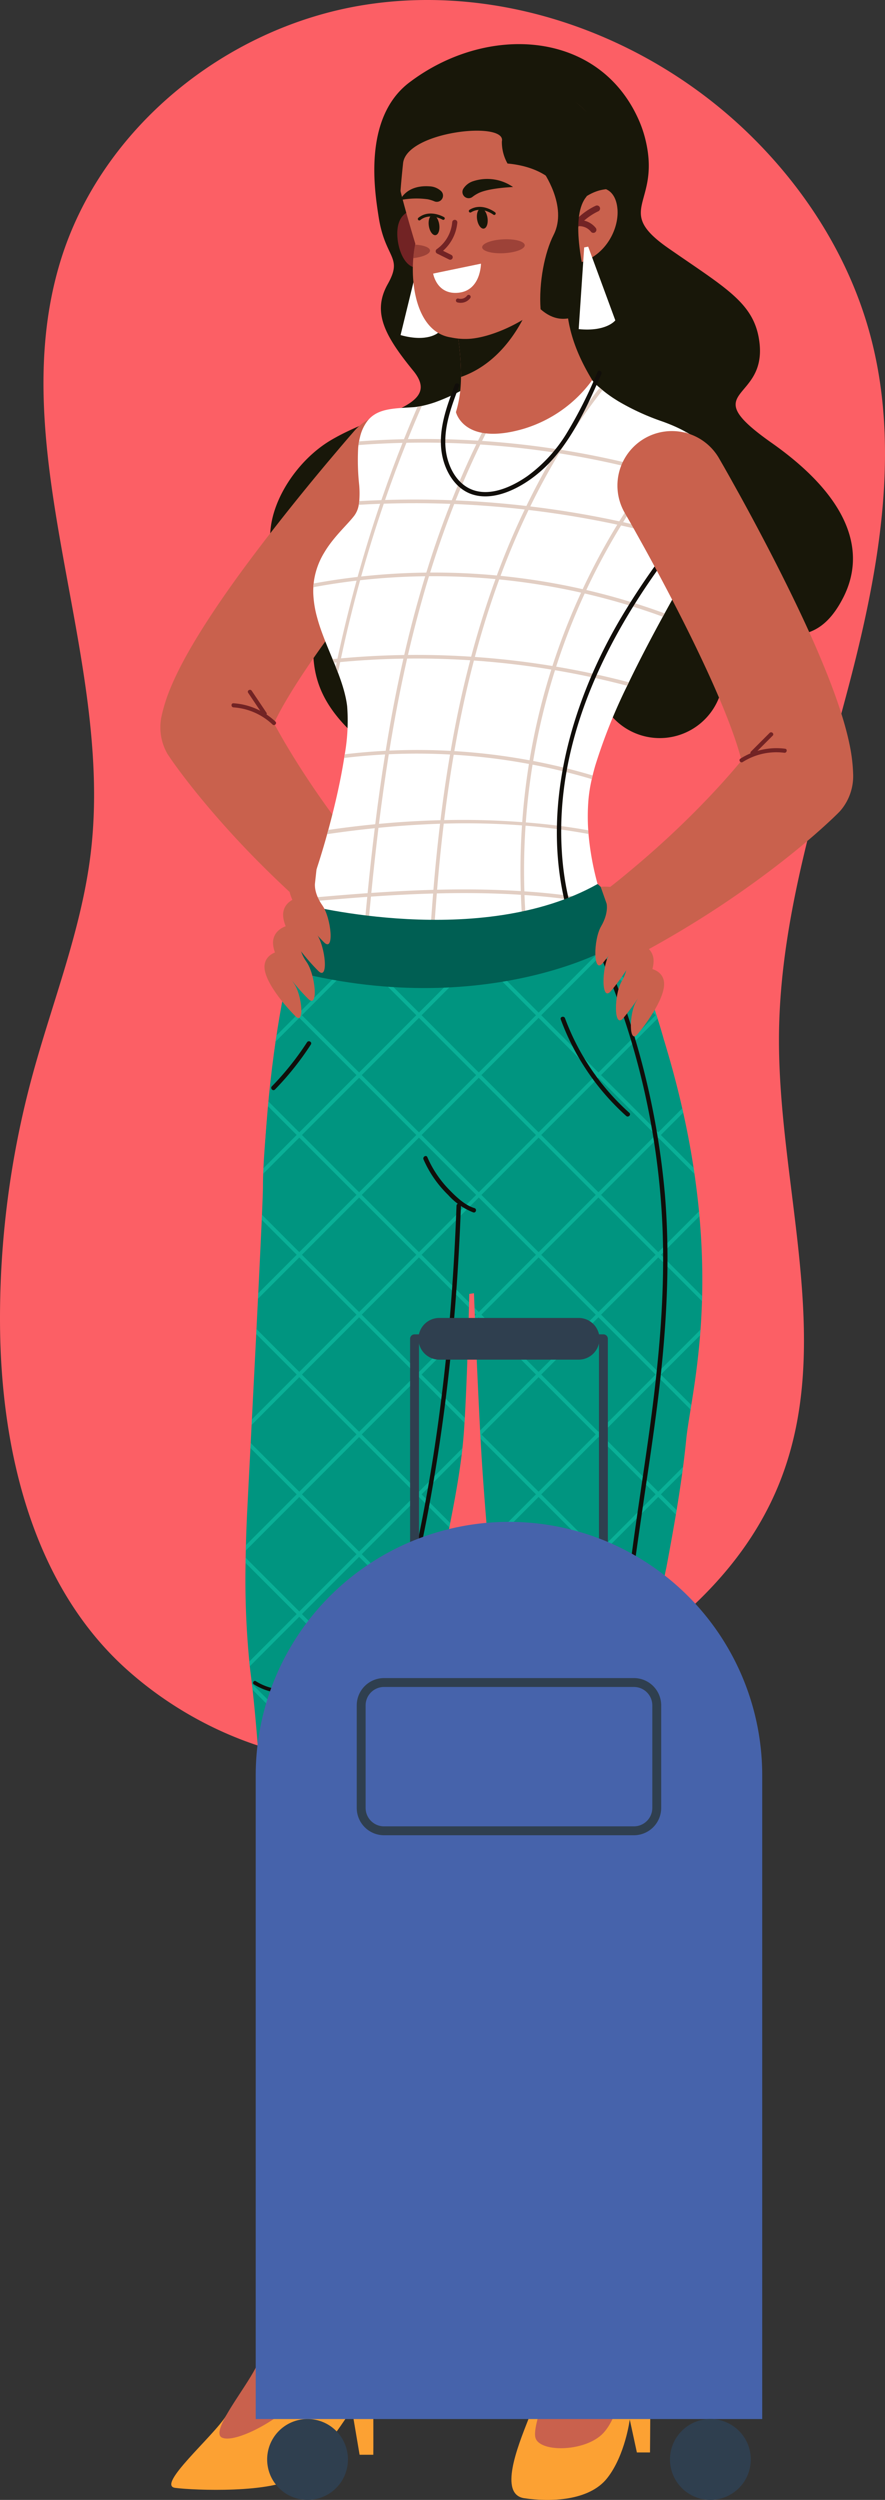 <svg xmlns="http://www.w3.org/2000/svg" xmlns:xlink="http://www.w3.org/1999/xlink" width="193.66" height="546.49" viewBox="0 0 193.66 546.49">
  <rect x="0" y="0" width="193.66" height="546.49" fill="#333333" stroke="none"/>
  <defs>
    <clipPath id="clip-path">
      <rect id="Rectángulo_41885" data-name="Rectángulo 41885" width="151.6" height="536.845" fill="none"/>
    </clipPath>
    <clipPath id="clip-path-3">
      <rect id="Rectángulo_41881" data-name="Rectángulo 41881" width="99.92" height="298.514" fill="none"/>
    </clipPath>
    <clipPath id="clip-path-4">
      <rect id="Rectángulo_41882" data-name="Rectángulo 41882" width="3.659" height="2.953" fill="none"/>
    </clipPath>
    <clipPath id="clip-path-5">
      <rect id="Rectángulo_41883" data-name="Rectángulo 41883" width="9.318" height="3.071" fill="none"/>
    </clipPath>
    <clipPath id="clip-path-6">
      <rect id="Rectángulo_42445" data-name="Rectángulo 42445" width="110.836" height="258.382" fill="none"/>
    </clipPath>
  </defs>
  <g id="Grupo_169246" data-name="Grupo 169246" transform="translate(-1184.96 -3290.51)">
    <g id="Grupo_167595" data-name="Grupo 167595" transform="translate(1184.96 3320.26)">
      <g id="Grupo_157493" data-name="Grupo 157493" transform="translate(0 -66)">
        <path id="Trazado_114544" data-name="Trazado 114544" d="M163.649,424.5c26.877-12.193,54.751-28.645,65.575-56.159,12.013-30.535-.561-64.731-.259-97.554.24-26,8.643-51.113,15.255-76.256s11.468-51.859,4.646-76.946c-4.567-16.794-14.267-31.99-26.79-44.047C200.024,52.3,168.252,40.814,138.064,45.67S80.451,72.652,71.625,102c-12.5,41.583,11.921,85.972,6.73,129.09-2.031,16.872-8.532,32.827-12.94,49.237A202.218,202.218,0,0,0,58.508,333.9c.165,27.678,7.161,57.209,27.755,75.64C107.035,428.131,137.948,436.158,163.649,424.5Z" transform="translate(-58.504 -8.315)" fill="#fc5f65"/>
        <g id="Grupo_167822" data-name="Grupo 167822" transform="translate(35.099 45.896)">
          <g id="Grupo_167833" data-name="Grupo 167833" transform="translate(0)" clip-path="url(#clip-path)">
            <g id="Grupo_167832" data-name="Grupo 167832" transform="translate(0)">
              <g id="Grupo_167831" data-name="Grupo 167831" clip-path="url(#clip-path)">
                <path id="Trazado_156670" data-name="Trazado 156670" d="M30.509,8.372c16.854-12.765,41.04-11.49,49.953,7.682a25.764,25.764,0,0,1,1.613,4.486C85.8,35.1,74.878,36.079,87.25,44.664S105.693,56.474,107,64.45c2.314,14.088-14.468,10.587,2.778,22.719s20.712,23.913,15.672,33.806c-8.869,17.412-20.715-1.708-26.634,20.149-.036.132-.072.262-.108.392a13.931,13.931,0,0,1-25.445,3.29c-5.009-8.574-10.086-16.7-19.976-11.062C35.015,144.166,29.8,163.028,16.521,149.068s-1.736-23.231-11.852-31.452S2.638,92.9,13.324,86.581,37.729,79.2,31.364,71.415,22.357,58.536,25.77,52.456s-.568-5.465-1.995-14.7c-.831-5.379-3.535-21.609,6.734-29.386" transform="translate(23.98 0)" fill="#181709"/>
                <path id="Trazado_156671" data-name="Trazado 156671" d="M118.443,165.732q-3.741-4.163-7.245-8.5-4.171-5.162-7.976-10.559c-2.532-3.594-4.941-7.254-7.185-10.966-1.123-1.855-2.2-3.727-3.225-5.594l-.2-.357c.266-.56.554-1.144.861-1.737,1.1-2.126,2.447-4.372,3.863-6.617,2.864-4.5,6.085-9.027,9.426-13.5s6.839-8.92,10.407-13.315q2.676-3.3,5.41-6.554l2.741-3.242,1.377-1.6,1.35-1.552.1-.115a11.916,11.916,0,0,0-18-15.625l-1.5,1.728-1.453,1.7-2.87,3.393q-2.856,3.4-5.656,6.851c-3.734,4.6-7.4,9.27-11,14.071s-7.1,9.726-10.457,15c-1.677,2.657-3.317,5.383-4.889,8.4-.783,1.513-1.552,3.095-2.284,4.852a36.474,36.474,0,0,0-2,6.213,11.6,11.6,0,0,0,1.2,8.2l.048.085c.094.159.13.208.19.3l.156.233.294.435.569.818c.378.533.753,1.05,1.131,1.56.749,1.023,1.506,2.014,2.269,2.989,1.526,1.954,3.078,3.85,4.659,5.71q4.742,5.568,9.806,10.72t10.414,9.954q5.342,4.783,10.94,9.2Z" transform="translate(-67.767 18.72)" fill="#c9614d"/>
                <path id="Trazado_156672" data-name="Trazado 156672" d="M97.355,111.486a13.757,13.757,0,0,1,8.54,3.742c.422.4,1.059-.238.636-.637a14.756,14.756,0,0,0-9.176-4.005c-.579-.04-.576.86,0,.9" transform="translate(-81.358 33.506)" fill="#722324"/>
                <path id="Trazado_156673" data-name="Trazado 156673" d="M98.561,108.984l3.22,4.788c.321.478,1.1.027.777-.455l-3.22-4.789c-.321-.478-1.1-.027-.777.455" transform="translate(-79.358 32.822)" fill="#722324"/>
                <path id="Trazado_156674" data-name="Trazado 156674" d="M21.925,203.274s13,.665,32.729-4.919q.408-.113.818-.235a160.88,160.88,0,0,0,22.249-8.286c.25-.116.5-.232.754-.348a177.2,177.2,0,0,0,18.656-10.066,59.3,59.3,0,0,1-3.364-7.861q-.154-.43-.3-.878A62.047,62.047,0,0,1,90.321,156c-.022-.268-.04-.538-.057-.808a44.685,44.685,0,0,1,.073-6.954,33.079,33.079,0,0,1,.7-4.23c.06-.263.121-.529.189-.8.169-.706.364-1.424.576-2.159A119.86,119.86,0,0,1,98.787,123.6c.121-.25.242-.5.364-.757,2.344-4.856,4.921-9.748,7.424-14.333.136-.242.267-.485.4-.724,1.911-3.478,3.77-6.768,5.444-9.719l.525-.917,1.122-1.979q.575-1.01,1.118-1.939c.142-.245.285-.487.422-.721,1.917-3.267,3.406-5.689,3.621-7.032.176-1.109.331-2.257.4-3.422.02-.283.033-.568.04-.851a17.483,17.483,0,0,0-.068-2.1c-.031-.356-.077-.708-.139-1.063a12.2,12.2,0,0,0-.552-2.124,9.38,9.38,0,0,0-.438-1.061,14.881,14.881,0,0,0-6.206-6.376q-.348-.209-.722-.414c-.328-.184-.672-.364-1.028-.541s-.753-.366-1.152-.547c-.907-.407-1.888-.8-2.951-1.177A52.517,52.517,0,0,1,97.174,61.6c-.323-.185-.627-.374-.92-.563a27.167,27.167,0,0,1-2.863-2.061c-.218-.179-.422-.356-.616-.528a10.406,10.406,0,0,1-2.821-3.459l-15.64,1.822-1.018.119L64.4,57.97a42.77,42.77,0,0,1-7.66,3.661q-.633.217-1.276.4c-.536.152-1.071.291-1.6.4-.318.066-.633.124-.946.167-.362.056-.723.1-1.079.119-3.727.236-6.906.255-9.083,2.145a6.358,6.358,0,0,0-.775.808,9.268,9.268,0,0,0-1.651,3.53c-.086.326-.156.652-.215.982-.02.1-.035.194-.051.291-.03.169-.055.343-.078.512-.025.185-.047.371-.065.556a51.11,51.11,0,0,0,.232,8.274,22.055,22.055,0,0,1,.005,3.422c-.027.278-.063.546-.111.808a5.379,5.379,0,0,1-.942,2.326c-1.386,1.839-3.929,4.081-5.966,7.1-.083.125-.167.249-.248.378-.137.212-.268.427-.4.649-.053.086-.1.172-.158.263a16.45,16.45,0,0,0-2.108,6.065c-.02.138-.035.275-.048.414-.022.192-.038.383-.052.58-.005.077-.01.155-.01.236a14.35,14.35,0,0,0-.008,1.608,23.048,23.048,0,0,0,.869,5.144c.086.337.189.668.288,1.007.328,1.061.706,2.116,1.11,3.171.152.4.309.805.468,1.207.482,1.2.985,2.4,1.478,3.591.108.258.214.517.318.775.126.3.25.608.371.912v0q.26.637.5,1.276v0c.5,1.323.955,2.639,1.316,3.952.094.339.177.679.258,1.02a21.038,21.038,0,0,1,.429,2.386,42.453,42.453,0,0,1-.523,10.467c-.033.212-.065.425-.1.638-.009.056-.02.112-.027.169-.3,1.876-.659,3.833-1.074,5.815-.093.447-.189.891-.285,1.341v0c-.633,2.884-1.358,5.793-2.113,8.571-.086.31-.171.615-.253.919-.693,2.5-1.409,4.871-2.1,7q-.682,2.121-1.3,4.133v.01c-.3.969-.581,1.906-.856,2.835-.022.069-.04.139-.059.207v.013c-.065.207-.126.407-.184.611-6.26,21.413-6.72,32.422-6.72,32.422" transform="translate(3.358 16.662)" fill="#fff"/>
                <path id="Trazado_156675" data-name="Trazado 156675" d="M25.05,77.56q2.314-.137,4.628-.22c.018,0,.038,0,.056,0,.27-.008.536-.018.805-.023q7.277-.238,14.56.035l.856.033h0q7.724.319,15.41,1.2c.281.03.568.063.852.1h0q9.159,1.083,18.2,2.959c.4.083.808.169,1.212.255.279.06.556.119.834.181q8.961,1.951,17.723,4.674c.142-.245.285-.487.422-.722q-8.742-2.723-17.7-4.679c-.28-.065-.558-.124-.837-.182Q72.418,79.084,62.6,77.913h0c-.285-.038-.568-.07-.853-.1q-4.912-.569-9.845-.909-2.811-.193-5.625-.31c-.288-.016-.573-.026-.859-.035q-7.292-.281-14.591-.053c-.27.008-.538.016-.81.027q-2.427.08-4.848.223c-.027.278-.063.547-.111.808" transform="translate(18.349 23.148)" fill="#e2cec3"/>
                <path id="Trazado_156676" data-name="Trazado 156676" d="M31.674,91.861Q36.314,91,41,90.442c.04-.005.083-.01.124-.013.262-.033.525-.063.787-.091q7.091-.788,14.233-.873c.28-.005.563-.008.843-.01,4.851-.03,9.706.177,14.537.627.275.025.55.052.825.078A147.158,147.158,0,0,1,90.262,93.05l.8.181a145.678,145.678,0,0,1,17.081,5.076c.136-.241.267-.483.4-.723q-2.291-.848-4.609-1.608-6.178-2.035-12.517-3.505c-.266-.063-.53-.121-.8-.18a147.084,147.084,0,0,0-17.971-2.916q-.412-.041-.823-.078-7.269-.682-14.582-.641c-.283,0-.563,0-.844.008-4.76.055-9.52.337-14.253.856-.261.027-.522.057-.783.09q-4.833.553-9.621,1.435c-.022.192-.038.382-.052.579-.005.078-.01.156-.01.237" transform="translate(1.793 26.862)" fill="#e2cec3"/>
                <path id="Trazado_156677" data-name="Trazado 156677" d="M37.677,103.4c.108.258.212.517.318.775.194-.022.384-.04.579-.059.258-.027.517-.052.775-.073q6.886-.643,13.805-.757h.02c.275-.005.551-.008.826-.01q6.9-.08,13.792.369c.272.016.546.035.818.053q8.51.594,16.934,1.979c.272.046.545.089.816.137q7.965,1.345,15.79,3.4c.122-.25.242-.5.364-.757-.026-.008-.056-.013-.083-.021q-7.83-2.052-15.818-3.4-.408-.072-.817-.137-8.436-1.39-16.977-1.982L68,102.859q-6.9-.45-13.816-.378c-.275,0-.552.007-.827.012h0q-6.925.1-13.83.73-.387.035-.775.074c-.357.033-.713.068-1.071.106" transform="translate(-0.005 31.048)" fill="#e2cec3"/>
                <path id="Trazado_156678" data-name="Trazado 156678" d="M43.786,120c-.008.056-.018.113-.027.169.694-.086,1.393-.164,2.09-.237q3.416-.354,6.849-.536l.821-.04a133.878,133.878,0,0,1,13.393.057c.272.016.542.029.813.048a133.642,133.642,0,0,1,16.463,2.018c.267.047.53.1.795.149a133.245,133.245,0,0,1,12.952,3.164c.059-.265.121-.53.188-.8a133.028,133.028,0,0,0-13.008-3.169c-.264-.051-.53-.1-.795-.147a134.137,134.137,0,0,0-16.457-2.007q-.408-.027-.81-.048-6.7-.367-13.405-.061l-.821.04q-4.482.229-8.944.761c-.031.214-.064.426-.1.638" transform="translate(-3.54 35.881)" fill="#e2cec3"/>
                <path id="Trazado_156679" data-name="Trazado 156679" d="M44.706,132.347c-.086.31-.169.614-.253.919q5.17-.76,10.414-1.3.407-.045.816-.083,6.7-.663,13.466-.891l.816-.025a166.211,166.211,0,0,1,17.116.386c.265.021.528.04.792.064a135.924,135.924,0,0,1,13.765,1.815c-.021-.27-.04-.538-.056-.808-3.4-.611-6.822-1.078-10.26-1.422q-1.7-.17-3.4-.3c-.263-.021-.528-.039-.791-.061Q78.627,130,70.058,130.2c-.272,0-.543.009-.816.017q-6.731.17-13.453.805c-.274.023-.546.051-.818.077q-5.148.5-10.265,1.247" transform="translate(-7.959 39.436)" fill="#e2cec3"/>
                <path id="Trazado_156680" data-name="Trazado 156680" d="M41.808,144.545l.164-.016.81-.076c4.093-.371,8.187-.717,12.287-1.007l.813-.056c4.528-.313,9.06-.552,13.593-.676.272-.01.541-.016.813-.021,4.682-.116,9.363-.108,14.048.074q2.177.086,4.351.224c.267.016.53.033.8.051a144.626,144.626,0,0,1,17.446,2.21c-.1-.285-.2-.579-.3-.877a146.341,146.341,0,0,0-17.166-2.138c-.266-.018-.533-.038-.8-.053-6.09-.382-12.2-.444-18.31-.3-.27.005-.542.013-.81.021q-4.935.139-9.857.437-1.865.109-3.725.24c-.272.016-.541.035-.813.053-4.119.288-8.23.633-12.341,1-.254.023-.5.046-.757.07a.339.339,0,0,0-.053.005c0,.066-.005.134-.005.2v.013c-.065.207-.128.407-.184.611" transform="translate(-9.805 42.969)" fill="#e2cec3"/>
                <path id="Trazado_156681" data-name="Trazado 156681" d="M21.93,67.576q2.312-.178,4.63-.293,2.508-.125,5.017-.189l.855-.016q7.65-.154,15.3.318c.294.016.588.035.882.056q8.217.537,16.363,1.788c.292.043.585.089.877.134a190.191,190.191,0,0,1,20.31,4.353c.28.076.559.151.839.229h0Q94.382,76,101.579,78.643c.018-.283.031-.568.04-.851q-4.806-1.765-9.706-3.26-2.185-.666-4.383-1.276h0c-.284-.083-.564-.159-.842-.237a190.639,190.639,0,0,0-20.385-4.4c-.293-.046-.586-.091-.878-.134q-8.174-1.265-16.433-1.815c-.3-.022-.589-.04-.885-.057q-7.664-.475-15.353-.339c-.284.005-.569.01-.857.02q-4.923.107-9.835.476c-.018.1-.035.194-.051.292-.03.169-.053.341-.079.511" transform="translate(21.406 20.073)" fill="#e2cec3"/>
                <path id="Trazado_156682" data-name="Trazado 156682" d="M27.682,165.451c.005.27.016.538.023.808A146.1,146.1,0,0,0,29.9,186.8l.754-.348A145.37,145.37,0,0,1,28.5,166.31c-.008-.27-.018-.536-.023-.805q-.192-5.981.115-11.964c.04-.8.09-1.594.143-2.39q.023-.36.051-.719.461-6.344,1.478-12.621c.043-.27.087-.537.133-.805a144.66,144.66,0,0,1,4.781-19.842c.081-.261.164-.522.25-.783a142.5,142.5,0,0,1,6.247-15.989c.116-.253.235-.506.353-.76Q43.1,97.347,44.252,95.1q2.512-4.894,5.388-9.582c.147-.242.3-.485.45-.726q3.338-5.389,7.139-10.463h0c.172-.233.351-.468.528-.7h0q3.186-4.216,6.684-8.189c-.231-.139-.473-.278-.721-.414q-3.559,4.054-6.809,8.367c-.121.159-.238.318-.357.477-.057.078-.116.154-.171.232q-3.8,5.1-7.136,10.507c-.151.242-.3.485-.447.73a145.262,145.262,0,0,0-7.573,14.115c-.119.253-.237.506-.353.76a144.1,144.1,0,0,0-6.265,16.032l-.25.783q-1.462,4.6-2.606,9.3-1.272,5.226-2.154,10.53c-.046.267-.089.536-.132.805Q28.454,143.983,28,150.369c-.02.237-.038.477-.052.717q-.485,7.171-.263,14.365" transform="translate(51.176 19.702)" fill="#e2cec3"/>
                <path id="Trazado_156683" data-name="Trazado 156683" d="M42.1,197.55c.272-.076.543-.154.818-.235.377-9.716.861-19.429,1.653-29.121.018-.27.04-.537.064-.805q.235-2.856.509-5.711.42-4.372.947-8.743c.03-.254.06-.509.094-.765Q47.06,145,48.27,137.877c.046-.263.089-.528.137-.791,1.161-6.661,2.566-13.272,4.283-19.8.068-.261.138-.522.208-.786,1.526-5.719,3.289-11.373,5.333-16.943q.145-.391.291-.783c.059-.159.119-.318.177-.476q2.666-7.093,5.955-13.938h0c.122-.255.244-.508.37-.762h0q2.9-5.944,6.31-11.614c.147-.25.3-.5.452-.752a135.626,135.626,0,0,1,9.043-13.053c-.218-.179-.422-.356-.616-.528a134.949,134.949,0,0,0-9.3,13.447q-.229.375-.452.752-.651,1.081-1.281,2.18-2.674,4.648-5.007,9.466c-.126.255-.251.511-.371.767q-3.389,7.069-6.1,14.432c-.1.262-.193.523-.291.784-2.035,5.566-3.8,11.234-5.328,16.964-.069.263-.139.524-.207.788q-1.865,7.091-3.26,14.285-.537,2.758-1.015,5.525c-.048.263-.094.528-.139.791q-1.22,7.155-2.09,14.358c-.031.258-.061.515-.094.773q-.864,7.208-1.452,14.451-.035.4-.066.805c-.792,9.762-1.28,19.554-1.659,29.334" transform="translate(15.916 17.467)" fill="#e2cec3"/>
                <path id="Trazado_156684" data-name="Trazado 156684" d="M56.943,57.463a.4.4,0,0,1,0-.808.4.4,0,0,1,0,.808" transform="translate(20.58 17.166)" fill="#e2cec3"/>
                <path id="Trazado_156685" data-name="Trazado 156685" d="M56.739,195.535c-.043.52.765.515.808,0,.7-8.757,1.419-17.519,2.28-26.263.025-.268.051-.536.078-.8q.379-3.833.8-7.656.362-3.291.764-6.58c.035-.285.07-.571.108-.859q.946-7.624,2.149-15.219.061-.4.129-.8c1.093-6.744,2.369-13.459,3.888-20.116.059-.267.12-.53.182-.8q1.749-7.564,3.944-15.022c.218-.732.437-1.462.662-2.192.081-.266.164-.53.248-.8q2.359-7.587,5.272-14.99h0c.1-.263.2-.528.313-.788q2.482-6.2,5.394-12.216c.126-.261.253-.519.383-.778q3.114-6.334,6.751-12.4c.1-.173.208-.348.315-.52.068-.116.141-.235.21-.351L90.4,56.51q-3.868,6.381-7.142,13.1-.193.387-.379.778-1.843,3.8-3.5,7.694-.964,2.261-1.871,4.542c-.107.263-.212.528-.311.791q-2.92,7.415-5.26,15.031c-.083.266-.165.533-.246.8q-2.6,8.518-4.589,17.214h0c-.06.267-.121.533-.181.8h0q-1.833,8.064-3.225,16.218-.34,1.962-.654,3.927c-.046.267-.086.53-.129.8Q61.7,145.8,60.761,153.451q-.057.432-.106.864-.868,7.095-1.564,14.207c-.027.27-.051.538-.078.808-.859,8.727-1.575,17.469-2.275,26.206" transform="translate(-13.749 17.086)" fill="#e2cec3"/>
                <path id="Trazado_156686" data-name="Trazado 156686" d="M72.438,117.745v0q.258.637.5,1.276.235-1.163.482-2.323c.057-.275.116-.549.175-.824q1.843-8.59,4.189-17.071.109-.408.227-.817,2.25-8.031,4.954-15.921.137-.4.28-.81,2.183-6.307,4.667-12.5c.106-.267.212-.533.323-.8q1.474-3.649,3.056-7.255-.475.1-.945.167-1.538,3.53-2.97,7.108c-.108.266-.212.533-.318.8q-2.265,5.7-4.275,11.5c-.116.336-.235.676-.349,1.012q-.139.4-.275.808-2.689,7.923-4.932,15.986c-.078.271-.154.546-.229.818q-2.334,8.463-4.179,17.055c-.059.275-.119.546-.175.821-.07.323-.139.649-.207.972" transform="translate(-34.077 18.393)" fill="#e2cec3"/>
                <path id="Trazado_156687" data-name="Trazado 156687" d="M90.944,148.467a.4.4,0,0,0,.808,0q.023-1.9.078-3.8c.005-.27.013-.542.023-.81.027-.921.06-1.845.1-2.765-.3.969-.582,1.906-.856,2.834a.351.351,0,0,0-.055.007c0,.066-.005.134-.005.2v.013c-.008.2-.013.4-.018.6q-.053,1.857-.076,3.72" transform="translate(-58.853 42.751)" fill="#e2cec3"/>
                <path id="Trazado_156688" data-name="Trazado 156688" d="M55.75,84.233C40.934,103.4,29.179,126.45,30.765,151.324a62.318,62.318,0,0,0,4.678,20.2c.242.573-.7.825-.934.257C24.633,148.293,31,121.9,43.378,100.691A160.2,160.2,0,0,1,55.065,83.547c.38-.493,1.062.2.685.685" transform="translate(57.087 25.263)" fill="#110e0a"/>
                <path id="Trazado_156689" data-name="Trazado 156689" d="M58.544,374.451s5.628,2.293,5.836,10.213,0,28.347,0,28.347H61.508l-1.557-7.2s-.99,7.828-4.95,12.831-12.506,5.211-18.134,4.377-1.459-11.255.834-17.091,7.088-19.8,7.088-19.8Z" transform="translate(42.757 113.456)" fill="#fca133"/>
                <path id="Trazado_156690" data-name="Trazado 156690" d="M54.236,365.759s-.179,9.659,1.488,11.326,3.961,7.087,2.293,13.757-2.779,16.4-6.67,20.565-14.035,4.308-14.868.973,5.142-15.7,5.419-22.095,1.39-23.622,1.39-23.622Z" transform="translate(45.576 110.822)" fill="#c9614d"/>
                <path id="Trazado_156691" data-name="Trazado 156691" d="M25.582,198.489c.01.391.018.783.03,1.179.013.45.023.9.038,1.359.01.351.018.7.029,1.055s.022.741.033,1.115c.21,7.166.49,14.939.79,22.393.016.4.029.8.046,1.192l.023.59c.017.369.033.737.046,1.1.383,9.307.787,17.908,1.1,23.928.031.644.066,1.255.1,1.836.013.291.03.576.046.851.356,6.325.889,13.62,1.611,21.743.033.349.064.7.1,1.052q.154,1.7.318,3.457c.04.423.081.846.121,1.272v.01q.776,8.053,1.785,17.017s-.06.407-.143,1.195c-.035.35-.078.777-.121,1.274-.134,1.543-.291,3.79-.382,6.677-.01.364-.022.738-.03,1.119-.107,4.451-.051,10.252.437,17.211q.031.454.068.919c0,.051.008.1.01.154q.285,3.792.751,8.015c.048.43.1.864.151,1.3l0,0q.371,3.186.872,6.6c.27,1.826.58,3.985.926,6.413.046.331.1.667.141,1.009.616,4.348,1.329,9.479,2.1,15.047.06.442.121.883.181,1.33q.379,2.746.77,5.611c.043.334.089.672.137,1.01.972,7.144,1.992,14.7,2.977,22.057.073.536.146,1.071.215,1.607,1.029,7.673,2.009,15.074,2.855,21.506.046.341.089.682.134,1.018.293,2.245.571,4.361.823,6.321.06.45.116.891.172,1.325.474,3.669.863,6.712,1.131,8.892,1.025.509,3.573.671,6.27.1.192-.039.383-.085.576-.132.073-.018.149-.04.224-.059.266-.07.533-.149.8-.235.09-.03.179-.059.267-.091s.175-.063.265-.094a11.334,11.334,0,0,0,3.717-2.176c.073-.679.156-1.4.25-2.159.01-.081.02-.159.03-.24.043-.339.089-.687.134-1.042l.005-.036c.485-3.7,1.177-8.211,1.969-13.276.051-.328.1-.659.155-.993.739-4.712,1.557-9.87,2.375-15.265.069-.45.137-.9.2-1.355q.379-2.511.753-5.083c.05-.334.1-.667.146-1,.3-2.081.594-4.186.881-6.3.616-4.553,1.289-9.972,1.911-15.946.059-.568.117-1.139.175-1.717.7-6.984,1.329-14.664,1.712-22.577.016-.366.035-.732.051-1.1q.072-1.624.132-3.255c.017-.4.03-.791.04-1.19.224-6.828.245-13.744-.04-20.458-.016-.4-.031-.8-.053-1.2-.048-1.042-.106-2.076-.172-3.108q-.033-.541-.07-1.079c-.306-4.424-.762-8.724-1.4-12.807-.224-4.364-.293-7.457-.237-9.918l.008-.258c0-.141.008-.28.013-.414.007-.168.012-.33.02-.49s.01-.292.018-.434c.007-.1.012-.2.017-.3a64.9,64.9,0,0,1,1.359-9.176q1.147-6.069,2.083-11.59c.055-.331.111-.659.164-.985q.7-4.228,1.234-8.123l0,0c.059-.447.119-.889.177-1.326q.4-3.082.687-5.951c.172-1.755.53-3.947.956-6.576,0-.022.008-.04.01-.063.04-.242.078-.49.119-.743.01-.063.018-.124.029-.186.661-4.091,1.433-9.167,1.921-15.237.01-.116.018-.232.029-.348.017-.2.033-.412.046-.619.009-.091.017-.185.022-.28q.215-2.955.321-6.21c.013-.371.021-.744.03-1.121a154.5,154.5,0,0,0-.588-17.467c-.03-.348-.061-.7-.094-1.053q-.379-3.946-.99-8.184c-.065-.45-.133-.9-.2-1.354l0,0c-.588-3.836-1.333-7.848-2.265-12.033q-.1-.469-.21-.939c-1.075-4.719-2.383-9.66-3.966-14.824l-7.632,1.386-1.4.257-9.04,1.642-.972.177-20.582,3.74-1.574.285-.741.136c-.236-.5-.407-.009-.519,1.265-.033.349-.06.761-.081,1.23-.043.843-.07,1.866-.087,3.048-.061,4.326.035,10.765.227,18.156" transform="translate(42.241 50.651)" fill="#009580"/>
                <path id="Trazado_156692" data-name="Trazado 156692" d="M61.953,270.826a22.494,22.494,0,0,1-13.449.666.4.4,0,0,1,.215-.779,21.723,21.723,0,0,0,13.019-.666c.489-.18.7.6.215.779" transform="translate(26.548 81.814)" fill="#110e0a"/>
                <path id="Trazado_156693" data-name="Trazado 156693" d="M120.462,192.888s-3.934-30.279-18.086-50.1c0,0-36.63,16.032-65.719,7.329,0,0-10.076,31.908-7.5,78.749,0,0,80.315,16,91.308-35.976" transform="translate(-6.3 43.263)" fill="#009580"/>
                <path id="Trazado_156694" data-name="Trazado 156694" d="M92.473,404.471c2.764-4.457,27.535-28.216,27.535-28.216s5.063,3.969,4.818,8.34c-.233,4.162-.059,26.068-.12,28.375h-3l-1.694-9.994s-6.849,10.957-11.99,14.708-22.516,3.078-26.684,2.521,8.376-11.277,11.139-15.735" transform="translate(-78.117 114.003)" fill="#fca133"/>
                <path id="Trazado_156695" data-name="Trazado 156695" d="M113.013,367.473l-.4,10.722a12.431,12.431,0,0,1,0,7.921c-1.39,4.723-6.65,12.222-11.672,17.786-4.332,4.8-13.618,9.587-16.4,8.337s5.28-10.838,7.642-15.84a85.839,85.839,0,0,0,5.118-14.081c1.3-4.773,1.475-16,1.475-16Z" transform="translate(-71.047 110.992)" fill="#c9614d"/>
                <path id="Trazado_156696" data-name="Trazado 156696" d="M65.081,302.994c.01.113.025.229.035.341.021.179.04.356.061.533.007.055.014.106.02.159.059.545.124,1.08.194,1.613q.137,1.057.271,2.218c.05.423.1.857.149,1.3.543,4.908,1.063,10.963,1.556,17.736.025.356.051.714.076,1.072.194,2.708.382,5.523.565,8.424q.041.61.078,1.227c.283,4.488.551,9.161.81,13.926.018.364.04.727.059,1.093.2,3.785.4,7.624.588,11.469.021.4.04.808.061,1.212.181,3.738.356,7.48.522,11.18.016.369.033.735.051,1.1.21,4.752.412,9.423.6,13.925.016.4.035.8.048,1.2.129,3.063.248,6.042.361,8.9.005.1.008.21.013.313.009.212.017.425.025.635l.008.156c.235,5.966.442,11.409.616,16.048.009.2.017.4.022.6s.016.4.021.593c.1,2.581.186,4.889.262,6.871.008.188.013.377.021.559.005.128.012.254.017.378,0,.056,0,.109.005.167.081,2.086.145,3.75.2,4.91,3.33,2.575,9.061,3.191,13.507,1.126l.005,0c.1-.043.194-.089.288-.139.059-.027.119-.057.177-.09.1-.051.194-.1.291-.158a10.309,10.309,0,0,0,1.161-.736c.517-2.134,2.068-10,3.74-19.4q.088-.485.172-.977c.285-1.611.573-3.263.859-4.936q.117-.686.235-1.38c.869-5.145,1.712-10.42,2.394-15.233.048-.339.094-.675.139-1.01.073-.521.146-1.039.212-1.548.472-3.505.937-7.318,1.373-11.363l0-.018c.04-.391.083-.787.124-1.183.005-.029.008-.056.012-.086.279-2.682.549-5.46.8-8.316.03-.35.06-.7.089-1.061.474-5.648.868-11.588,1.121-17.661.016-.4.033-.8.048-1.2q.094-2.41.156-4.846c.01-.374.018-.748.027-1.122.142-6.348.121-12.777-.13-19.118,0-.03,0-.06,0-.089-.013-.34-.026-.676-.043-1.015-.023-.56-.051-1.121-.078-1.681q.283-1.456.56-2.824.023-.129.051-.258c.046-.237.1-.472.141-.7,1.715-8.424,3.228-14.492,4.609-20.423.073-.309.146-.621.218-.93.366-1.583.722-3.164,1.07-4.785q.156-.723.309-1.457c.407-1.952.805-3.979,1.194-6.151.457-2.56,1.036-5.409,1.637-8.434.064-.318.126-.638.188-.959.937-4.747,1.9-9.894,2.523-15.033.055-.434.1-.868.151-1.3q.207-1.915.343-3.81c.038-.554.074-1.144.112-1.766.022-.35.043-.711.068-1.083.288-5.083.56-12.042.783-19.683q.018-.588.033-1.182c.03-1.076.06-2.167.089-3.265.008-.371.017-.745.027-1.119.172-7,.3-14.315.344-21.11,0-.386.007-.773.009-1.156,0-.366.005-.73.005-1.089,0-.442.005-.881.005-1.317,0-.384,0-.767,0-1.147.016-7.428-.073-13.919-.3-18.231-.059-1.058-.124-1.984-.2-2.762-.03-.315-.063-.6-.1-.866l-.152-.035L92.5,171.991l-.932-.218-6.389-1.495,0,0-1.5-.349-12.4-2.9-.36-.086h0s0,.022-.009.065c0,.018-.005.046-.01.076-.01.089-.027.212-.046.374-.21,1.642-.878,7.015-1.5,13.173-.038.344-.073.692-.108,1.041-.455,4.55-.872,9.428-1.063,13.494a.143.143,0,0,1,0,.033c-.008.193-.016.384-.025.576s-.018.4-.023.594c-.038,1.01-.057,1.954-.057,2.82,0,.8-.081,2.985-.215,6.132-.016.356-.033.719-.048,1.1-.189,4.211-.457,9.851-.765,16.067-.018.4-.04.805-.059,1.209-.108,2.154-.219,4.366-.328,6.606-.02.364-.038.73-.055,1.1-.317,6.308-.649,12.782-.95,18.663-.022.407-.04.813-.063,1.214q-.1,2.031-.2,3.944c-.02.369-.038.73-.057,1.089v0c-.409,7.965-.719,13.988-.786,15.536-.083,1.9-.154,3.8-.2,5.708,0,.04,0,.078,0,.119-.012.352-.02.708-.027,1.061-.013.519-.025,1.036-.033,1.556-.005.379-.013.756-.016,1.136a186.058,186.058,0,0,0,.821,21.57" transform="translate(-45.636 50.582)" fill="#009580"/>
                <g id="Grupo_167824" data-name="Grupo 167824" transform="translate(18.624 189.489)" opacity="0.5">
                  <g id="Grupo_167823" data-name="Grupo 167823">
                    <g id="Grupo_167822-2" data-name="Grupo 167822" clip-path="url(#clip-path-3)">
                      <path id="Trazado_156697" data-name="Trazado 156697" d="M72.686,229.375l1.594,1.6c-.01.374-.018.749-.027,1.121l-2.589-2.59c.339-.038.681-.081,1.023-.126M93.655,433.626l8.944,8.944,4.894-4.894-.005.036c-.046.356-.091.7-.134,1.044-.01.079-.018.158-.03.24l-4.151,4.15.184.182c-.089.034-.176.065-.265.1l-.266.093q-.4.127-.8.233c-.076.02-.151.042-.223.06-.194.044-.386.09-.576.132l.794-.795-8.195-8.195c-.057-.433-.113-.876-.173-1.325M72.686,229.375l1.594,1.6c-.01.374-.018.749-.027,1.121l-2.589-2.59c.339-.038.681-.081,1.023-.126M25.37,287.943c0-.379.01-.756.017-1.136L37.14,298.564l12.517-12.518L37.14,273.529,25.418,285.251c.008-.352.017-.708.027-1.061,0-.04,0-.078,0-.119l11.118-11.118L26.438,262.828v0c.02-.361.038-.722.057-1.091L37.14,272.38l12.517-12.517L37.14,247.346,26.7,257.791c.021-.4.04-.808.061-1.214l9.808-9.8-8.856-8.858c.016-.366.035-.732.053-1.1L37.14,246.2,49.656,233.68,37.14,221.163l-9.048,9.049c.018-.4.04-.808.059-1.209l8.416-8.416L29.18,213.2l-.265-.267c.017-.379.033-.743.048-1.1l8.176,8.176L49.656,207.5,37.14,194.98l-7.78,7.783-.124.124c.005-.2.017-.4.025-.6s.016-.382.023-.576a.132.132,0,0,0,0-.033l.119-.119,7.161-7.159-6.215-6.215-.07-.068c.035-.353.068-.7.1-1.053l6.76,6.76,12.517-12.515L37.14,168.8l-5.187,5.189c.018-.13.038-.259.056-.386.005-.029.008-.056.012-.076l.008-.064h0q.061-.416.121-.825l4.415-4.415-3.136-3.136c.06-.328.121-.649.181-.968l3.529,3.53,12.517-12.518-3.949-3.949c.442.065.883.124,1.328.177l3.2,3.2,2.722-2.722c.369.017.74.03,1.109.04l-3.257,3.255,12.519,12.518,12.517-12.518-4.418-4.417.993-.154,4,4,6.005-6.007c.515-.124,1.023-.246,1.525-.374l-6.954,6.954,12.515,12.518,12.517-12.518L92.6,145.707l.87-.28,9.129,9.129,4.946-4.945c.137.248.268.5.4.745l-4.774,4.773,11.679,11.679c.24.719.472,1.429.692,2.136l-6.2,6.2-6.171,6.171,12.519,12.515,5.25-5.25q.109.473.21.939l-.546.55-4.34,4.336,3.153,3.153,4,3.995,0,0c.07.455.137.9.2,1.355l-4.5-4.5-3.429-3.429L103.172,207.5l6.239,6.239,6.28,6.278,8.919-8.919c.033.352.065.7.1,1.053l-8.441,8.439,9.027,9.027c-.008.377-.016.748-.03,1.119l-9.57-9.57L103.172,233.68,115.691,246.2l9.25-9.25c-.005.094-.013.189-.021.28-.014.207-.03.414-.046.619-.012.116-.02.232-.03.348l-8.58,8.58,6.661,6.657c-.012.063-.02.124-.03.186-.04.253-.078.5-.119.743,0,.021-.008.04-.01.061l-7.075-7.074-12.519,12.518,12.519,12.517,5.432-5.434c-.059.439-.119.881-.177,1.328l0,0-4.679,4.676,3.446,3.446c-.055.326-.111.654-.164.985l-3.856-3.856-12.519,12.517,12.519,12.518.412-.414-.016.3c-.008.142-.014.285-.02.433s-.013.323-.018.489c-.005.139-.012.276-.014.416l-.008.259-.336-.336L103.172,312.23l12.519,12.517,1.97-1.97c.025.357.05.718.07,1.079l-1.467,1.467,1.639,1.638c.022.4.038.8.055,1.2l-2.267-2.267-12.519,12.515,12.519,12.519L118,348.62c-.012.4-.025.794-.04,1.191l-1.694,1.691,1.561,1.564c-.016.366-.034.731-.051,1.1l-2.083-2.085L103.172,364.6l12.519,12.517.371-.373c-.056.58-.116,1.151-.175,1.719l-.2-.2-12.519,12.518L113.1,400.7q-.072.5-.145,1L102.6,391.354,90.083,403.868l12.515,12.52,9.6-9.6c-.068.455-.134.9-.2,1.354l-8.82,8.82,6.446,6.445c-.055.335-.106.666-.156.994l-6.863-6.863L92.831,427.3c-.046-.337-.089-.675-.134-1.018l9.326-9.325L89.843,404.783q-.106-.805-.216-1.609l12.4-12.4L89.506,378.26l-2.856,2.857c-.048-.337-.094-.675-.137-1.01l2.42-2.421-3.19-3.19c-.06-.447-.121-.887-.181-1.329l3.944,3.944L102.022,364.6,89.506,352.079l-6.041,6.041c-.046-.341-.094-.678-.141-1.01l5.608-5.608-7.406-7.4,0,0c-.051-.437-.1-.872-.151-1.3l8.133,8.137,12.517-12.519L89.506,325.9l-8.884,8.883c0-.05-.008-.1-.01-.151-.025-.31-.046-.616-.068-.92l8.389-8.385L80.107,316.5q.014-.573.03-1.121l9.368,9.37,12.517-12.517L89.506,299.714,80.519,308.7c.044-.5.087-.924.121-1.274l8.292-8.29L79,289.2c-.04-.425-.081-.847-.121-1.27l10.629,10.631,12.517-12.518L89.506,273.529,78.559,284.476q-.047-.528-.1-1.053l10.47-10.467L76.807,260.83c-.031-.581-.066-1.192-.1-1.836l12.225-12.222L76.415,234.256l-.81.81c-.014-.366-.03-.735-.046-1.1l.283-.283-.308-.307c-.016-.4-.03-.794-.046-1.192l.926.926,12.518-12.519L76.415,208.071,63.9,220.588l8.787,8.787,1.594,1.6c-.01.374-.018.749-.027,1.121L63.325,221.163l-9.207,9.2-3.312,3.312L63.325,246.2l10.838-10.838c-.01.4-.021.788-.033,1.182L63.9,246.772l9.449,9.449q-.035.557-.066,1.081l-9.956-9.957L50.806,259.864,63.325,272.38l9.5-9.5c-.048.431-.1.865-.15,1.3l-8.777,8.78,6.254,6.254c-.063.321-.124.64-.189.958l-6.639-6.639L50.806,286.046l12.519,12.518,3.81-3.809c-.1.49-.2.975-.31,1.455L63.9,299.137,65.756,301l-.219.932-2.212-2.212L50.806,312.23l10.123,10.12c-.046.232-.094.465-.139.7-.02.087-.035.173-.052.261L50.232,312.8,37.717,325.322l12.515,12.515,10.023-10.023c.017.339.03.676.044,1.015,0,.029,0,.06,0,.089l-9.5,9.492,9.625,9.625q-.012.561-.027,1.123L50.232,338.988,37.717,351.5l12.515,12.517L60.247,354c-.016.4-.031.8-.048,1.2L50.806,364.6l8.274,8.271c-.03.354-.06.709-.09,1.061l-8.757-8.759L37.717,377.687,50.232,390.2l7.961-7.963c0,.031-.005.056-.01.087-.04.4-.085.792-.124,1.181l0,.02-7.25,7.249,5.664,5.664c-.046.332-.091.668-.139,1.009l-6.1-6.1L37.717,403.868l12.515,12.52,3.7-3.706q-.117.694-.233,1.381l-2.9,2.9L52.844,419c-.056.331-.112.657-.172.977l-2.439-2.438L37.717,430.054l10.055,10.055c-.1.053-.194.107-.292.158a1.731,1.731,0,0,1-.177.09c-.094.051-.19.1-.288.141l-.005,0-9.87-9.874L33.3,434.462c0-.056-.005-.109-.005-.166l-.016-.377c-.009-.182-.014-.373-.022-.562l3.306-3.3L33,426.489c-.007-.193-.014-.392-.022-.592s-.013-.4-.021-.6l4.183,4.185,12.517-12.516L37.14,404.445l-4.8,4.8-.008-.155c-.008-.21-.016-.423-.023-.637-.005-.1-.009-.206-.014-.311l4.273-4.274-4.633-4.628c-.013-.4-.031-.8-.048-1.2l5.255,5.254,12.517-12.517L37.14,378.26l-5.852,5.857c-.02-.367-.035-.734-.052-1.1l5.331-5.329-5.853-5.852c-.021-.4-.039-.809-.061-1.212l6.488,6.489L49.656,364.6,37.14,352.079l-7.075,7.075c-.018-.366-.039-.728-.059-1.092l6.561-6.561L29.2,344.133c-.023-.41-.051-.82-.078-1.226l8.023,8.023,12.517-12.519L37.14,325.9l-8.588,8.588c-.023-.36-.051-.717-.074-1.071l8.089-8.09-9.646-9.646c-.048-.443-.1-.876-.147-1.3L37.14,324.746,49.656,312.23,37.14,299.714,26.307,310.547c-.005-.053-.013-.106-.018-.159-.022-.177-.04-.356-.063-.533-.01-.113-.023-.229-.035-.341l10.376-10.377Zm12.347-93.538,12.515,12.517,12.517-12.517L50.232,181.89Zm12.515-38.7L37.717,168.222l8.571,8.575,0,0,3.942,3.942,2.447-2.448,10.07-10.071Zm3.379,22.806-2.805,2.8,12.519,12.515,12.517-12.515L63.325,168.8Zm22.8-22.806L63.9,168.222l12.517,12.519,12.518-12.519Zm.932,25.253-.356.356,12.515,12.515,12.517-12.515-4.1-4.1L89.506,168.8Zm30.593-5.56,7.176-7.177L102.6,155.705,90.083,168.222,98.9,177.04l3.7,3.7Zm7.176,19.007L102.6,181.89,90.083,194.405,102.6,206.922Zm0,26.182-6.287-6.286-6.23-6.231L90.083,220.588l3.448,3.449,9.068,9.07Zm0,26.185L102.6,234.256,90.083,246.772,102.6,259.288ZM90.083,377.687,102.6,390.2l12.517-12.518L102.6,365.169Zm0-26.185L102.6,364.018,115.115,351.5,102.6,338.988Zm0-26.18L102.6,337.837l12.517-12.515L102.6,312.8Zm0-26.185L102.6,311.654l12.517-12.517L102.6,286.622ZM102.6,285.473l12.517-12.519L102.6,260.437,90.083,272.956ZM76.991,259.864,89.506,272.38l12.517-12.517L89.506,247.346ZM83.274,227.4l-6.283,6.284L89.506,246.2l12.517-12.515L89.506,221.163Zm6.232-7.381L102.022,207.5,89.506,194.98,76.991,207.5Zm-.573-25.609L76.415,181.89,63.9,194.405,74.57,205.078l.076.076,1.769,1.768ZM75.841,207.5l-1.242-1.24L63.325,194.98,50.806,207.5l12.519,12.517ZM52.99,230.35l9.759-9.762L50.232,208.071,37.717,220.588l9.527,9.527,2.988,2.992Zm9.759,16.423L50.232,234.256,37.717,246.772l12.515,12.515Zm0,26.184L50.232,260.437,37.717,272.954l12.515,12.519Zm-12.517,38.7,12.517-12.517L50.232,286.622,37.717,299.137Zm22.453-82.279,1.594,1.6c-.01.374-.018.749-.027,1.121l-2.589-2.59c.339-.038.681-.081,1.023-.126" transform="translate(-25.371 -145.426)" fill="#13ccae"/>
                    </g>
                  </g>
                </g>
                <path id="Trazado_156698" data-name="Trazado 156698" d="M99.694,168a63.642,63.642,0,0,1-7.852,9.836c-.437.448-1.122-.237-.685-.685a62.349,62.349,0,0,0,7.7-9.64c.337-.522,1.177-.036.837.489" transform="translate(-66.767 50.688)" fill="#110e0a"/>
                <path id="Trazado_156699" data-name="Trazado 156699" d="M74.273,198.873a14.465,14.465,0,0,1-5.5-3.816,24.386,24.386,0,0,1-5.393-7.774c-.24-.568.594-1.062.837-.489a23.618,23.618,0,0,0,4.971,7.3c1.475,1.5,3.274,3.208,5.34,3.84.594.181.34,1.118-.258.934" transform="translate(-5.803 56.52)" fill="#110e0a"/>
                <path id="Trazado_156700" data-name="Trazado 156700" d="M103.523,276.095a12.874,12.874,0,0,1-12.286-.73c-.44-.275-.035-.973.408-.7a12.037,12.037,0,0,0,11.47.73c.469-.218.88.478.408.7" transform="translate(-70.766 83.203)" fill="#110e0a"/>
                <path id="Trazado_156701" data-name="Trazado 156701" d="M32.067,151.834a172.009,172.009,0,0,1,13.741,53.935c1.29,15.857.147,31.741-1.909,47.481-.963,7.365-2.1,14.7-3.162,22.053-1.425,9.827-2.958,19.722-3.149,29.665-.206,10.661,1.54,21.239,2.353,31.844q1.177,15.345,1,30.752a405.015,405.015,0,0,1-5.559,59.508q-.641,3.956-1.333,7.905c-.107.614-1.041.354-.934-.257a433.576,433.576,0,0,0,6.7-60.386q.489-14.932-.34-29.87c-.58-10.511-2.077-20.938-2.688-31.441-.608-10.476.641-20.84,2.059-31.2C39.863,274.4,41.013,267,42.065,259.58c2.18-15.383,3.8-30.877,3.212-46.435A167.184,167.184,0,0,0,34.3,159.878q-1.452-3.809-3.067-7.553c-.244-.568.59-1.062.837-.49" transform="translate(64.611 45.928)" fill="#110e0a"/>
                <path id="Trazado_156702" data-name="Trazado 156702" d="M92.014,194.988c-1.035,28.641-4.357,57.253-11.111,85.134-1.921,7.929-4.529,15.7-6.27,23.666-1.81,8.283-1.342,16.657-.939,25.059a293.272,293.272,0,0,1-1.511,48.779c-.9,7.529-2.271,14.987-3.044,22.533-.645,6.28-1.334,12.532-2.323,18.771-.1.614-1.031.353-.934-.258.912-5.757,1.591-11.528,2.168-17.326.6-6.065,1.547-12.067,2.421-18.1a288.6,288.6,0,0,0,2.463-49.063c-.22-8.309-1.2-16.7-.206-24.99.926-7.729,3.577-15.145,5.552-22.642a377.915,377.915,0,0,0,9.087-46.605c1.977-14.913,3.136-29.926,3.678-44.958.022-.622.992-.624.969,0" transform="translate(-26.249 58.938)" fill="#110e0a"/>
                <path id="Trazado_156703" data-name="Trazado 156703" d="M107.394,140.907s5.358,4.13,4.822,12.48c.434.783-29.4,17.894-72.947,6.179,0,0-.968-6.773,4.106-14.13,0,0,38.36,9.875,64.019-4.529" transform="translate(-11.726 42.694)" fill="#005f53"/>
                <path id="Trazado_156704" data-name="Trazado 156704" d="M38.443,163.51a52.01,52.01,0,0,0,14.068,20.668c.466.417-.222,1.1-.685.685a53.033,53.033,0,0,1-14.317-21.1c-.218-.586.719-.839.934-.258" transform="translate(50.101 49.442)" fill="#110e0a"/>
                <path id="Trazado_156705" data-name="Trazado 156705" d="M74.838,35.459l3.085,16.889s-2.31,2.162-8.221.515l4.245-17.394Z" transform="translate(-17.146 10.744)" fill="#fff"/>
                <path id="Trazado_156706" data-name="Trazado 156706" d="M75.172,27.884s-2.771.254-3.29,3.794,1.286,9.438,4.864,8.7-1.574-12.493-1.574-12.493" transform="translate(-19.956 8.449)" fill="#722324"/>
                <line id="Línea_537" data-name="Línea 537" y2="0.003" transform="translate(65.129 63.767)" fill="#c9614d"/>
                <path id="Trazado_156707" data-name="Trazado 156707" d="M73.65,61.967A28.833,28.833,0,0,1,58.508,72.656c-12.992,3.73-14.682-3.694-14.682-3.694A24.941,24.941,0,0,0,44.844,63.5c.055-.719.086-1.458.091-2.222a60.332,60.332,0,0,0-.421-6.992c-.066-.616-.141-1.256-.223-1.915l-.008-.078c9.1-2.209,16.538-6.292,21.6-13.044l1.363-.823.919-.558.172.53-.165,1.7c-.8,7.968,1.033,14.554,5.474,21.871" transform="translate(20.845 11.475)" fill="#c9614d"/>
                <path id="Trazado_156708" data-name="Trazado 156708" d="M77.377,55.531c-3.8,8.617-7.923,17.871-16,23.335-3.453,2.336-8.213,4.36-12.39,2.915-3.5-1.21-5.628-4.725-6.385-8.187-1.171-5.363.835-10.755,2.713-15.7.219-.579,1.156-.327.934.257-1.6,4.21-3.3,8.645-2.99,13.231.24,3.6,1.983,7.663,5.435,9.246,4.116,1.888,9.133-.442,12.539-2.833a32.544,32.544,0,0,0,8.446-9.16A97.69,97.69,0,0,0,76.54,55.043c.251-.569,1.087-.077.837.489" transform="translate(19.12 16.601)" fill="#110e0a"/>
                <path id="Trazado_156709" data-name="Trazado 156709" d="M69.92,44.333c-1.9,4.362-6.326,12.08-14.677,14.991a60.387,60.387,0,0,0-.421-6.993c-.066-.614-.141-1.255-.223-1.913.18.02.365.034.549.043,4.967.3,10.348-2.287,14.772-6.128" transform="translate(10.539 13.433)" fill="#181709"/>
                <path id="Trazado_156710" data-name="Trazado 156710" d="M87.931,34.046c.339,4.938-3.426,11.271-9.871,11.892l-.034,0h0l-.137.016c-.085.291-.186.577-.293.87-.044.126-.093.255-.142.382a.139.139,0,0,1-.016.035c-3.446,8.665-15.06,14.42-21.512,15.039a14.822,14.822,0,0,1-4.4-.266C44.572,61,42.654,51.83,43.243,44.679a27.173,27.173,0,0,1,.409-2.953l.039-.19s-2.976-9.741-3.81-14.023c-1.613-8.3,2.6-17.133,20.845-20.066s23.424,8.158,25.128,14.114c.287.992.5,7.006-.442,8.042,1.8.767,2.4,2.783,2.517,4.442" transform="translate(12.095 2.11)" fill="#c9614d"/>
                <path id="Trazado_156711" data-name="Trazado 156711" d="M69.531,31.052c.185,1.208.843,2.111,1.471,2.014s.988-1.153.8-2.362-.843-2.111-1.471-2.014-.988,1.153-.8,2.362" transform="translate(-10.789 8.691)" fill="#181709"/>
                <path id="Trazado_156712" data-name="Trazado 156712" d="M74.307,29.783a.324.324,0,0,0,.035-.576c-.129-.076-3.183-1.835-5.63.165a.324.324,0,0,0,.41.5c2.1-1.719,4.864-.125,4.891-.109a.321.321,0,0,0,.293.018" transform="translate(-12.277 8.611)" fill="#181709"/>
                <path id="Trazado_156713" data-name="Trazado 156713" d="M61.426,29.954c.185,1.208.843,2.111,1.471,2.014s.988-1.153.8-2.362-.844-2.111-1.472-2.014-.986,1.153-.8,2.362" transform="translate(7.877 8.358)" fill="#181709"/>
                <path id="Trazado_156714" data-name="Trazado 156714" d="M65.688,29.061a.323.323,0,0,0,.107-.567c-.117-.091-2.924-2.223-5.6-.547a.323.323,0,1,0,.343.549c2.3-1.44,4.841.491,4.865.511a.328.328,0,0,0,.289.055" transform="translate(7.45 8.274)" fill="#181709"/>
                <path id="Trazado_156715" data-name="Trazado 156715" d="M72.975,36.833s-.009,5.8-4.85,6.348S62.512,39,62.512,39Z" transform="translate(-2.827 11.16)" fill="#fff"/>
                <path id="Trazado_156716" data-name="Trazado 156716" d="M65.962,43.723a2.605,2.605,0,0,0,1.432-.973.438.438,0,0,0-.727-.489,1.773,1.773,0,0,1-1.888.608.438.438,0,0,0-.2.853,2.844,2.844,0,0,0,1.381,0" transform="translate(0.427 12.746)" fill="#722324"/>
                <path id="Trazado_156717" data-name="Trazado 156717" d="M86.816,29.928a10.738,10.738,0,0,0-1.475.276,10.91,10.91,0,0,0-6.26,4.8c-.259-1.677-2.057-9.374-13.3-10.639-.16-.017-.334-.034-.513-.048a9.583,9.583,0,0,1-1.238-4.822c1.119-4.568-20.878-2.249-21.617,4.764-.309,2.938-.474,4.852-.563,6.094v0a12.074,12.074,0,0,0-.078,2.282s-1.941,2.022-2.1-7.636a13.113,13.113,0,0,1,3.261-8.615c4.39-5.336,12.725-9.161,21.942-10.342C78.524,4.3,88.469,18.635,89.122,23.868s-2.306,6.06-2.306,6.06" transform="translate(10.691 1.787)" fill="#181709"/>
                <g id="Grupo_167827" data-name="Grupo 167827" transform="translate(55.337 43.835)" opacity="0.5">
                  <g id="Grupo_167826" data-name="Grupo 167826" transform="translate(0)">
                    <g id="Grupo_167825" data-name="Grupo 167825" clip-path="url(#clip-path-4)">
                      <path id="Trazado_156718" data-name="Trazado 156718" d="M74.729,34.92c.036.735-1.535,1.427-3.659,1.674a27.252,27.252,0,0,1,.41-2.953c1.854.108,3.216.609,3.248,1.278" transform="translate(-71.071 -33.642)" fill="#722324"/>
                    </g>
                  </g>
                </g>
                <path id="Trazado_156719" data-name="Trazado 156719" d="M69.721,38.2a.572.572,0,0,1-.309-.055L66.8,36.85a.561.561,0,0,1-.069-.964,8.07,8.07,0,0,0,3.379-5.929.56.56,0,0,1,1.109.164A9.336,9.336,0,0,1,68.1,36.247l1.81.9a.561.561,0,0,1-.19,1.059" transform="translate(-6.249 8.932)" fill="#722324"/>
                <path id="Trazado_156720" data-name="Trazado 156720" d="M59.334,26.548a1.362,1.362,0,0,1-2.012-1.762,3.957,3.957,0,0,1,2.2-1.681,9.879,9.879,0,0,1,8.694,1.289s-5.242.175-7.591,1.343a7.724,7.724,0,0,0-1.294.81" transform="translate(8.956 6.848)" fill="#181709"/>
                <path id="Trazado_156721" data-name="Trazado 156721" d="M76.353,27.142a1.361,1.361,0,0,0,1.492-2.218,3.948,3.948,0,0,0-2.56-1.061c-5.122-.354-6.412,3.013-6.412,3.013a18.079,18.079,0,0,1,6.022-.185,7.544,7.544,0,0,1,1.458.451" transform="translate(-16.401 7.223)" fill="#181709"/>
                <g id="Grupo_167830" data-name="Grupo 167830" transform="translate(70.408 42.653)" opacity="0.5">
                  <g id="Grupo_167829" data-name="Grupo 167829" transform="translate(0)">
                    <g id="Grupo_167828" data-name="Grupo 167828" clip-path="url(#clip-path-5)">
                      <path id="Trazado_156722" data-name="Trazado 156722" d="M55.161,34.507c.042.838,2.163,1.411,4.735,1.281s4.624-.916,4.583-1.754-2.163-1.41-4.736-1.28-4.624.915-4.581,1.753" transform="translate(-55.16 -32.735)" fill="#722324"/>
                    </g>
                  </g>
                </g>
                <path id="Trazado_156723" data-name="Trazado 156723" d="M51.88,37.316l-.034,0h0l-.137.014c-.083.292-.185.579-.292.872-.046.126-.094.255-.143.382a.139.139,0,0,1-.016.035,5.933,5.933,0,0,1-2.562-.816,4.7,4.7,0,0,1-1.414-1.336.669.669,0,0,1,1.1-.766,3.6,3.6,0,0,0,1.685,1.282,4.889,4.889,0,0,0,1.188.284,6.061,6.061,0,0,0,.631.044" transform="translate(38.273 10.732)" fill="#722324"/>
                <path id="Trazado_156724" data-name="Trazado 156724" d="M43.324,36.038a.667.667,0,0,0,.509-.569c.571-4.706,5.976-7.1,6.029-7.122a.668.668,0,0,0-.528-1.227c-.251.108-6.164,2.713-6.826,8.188a.667.667,0,0,0,.816.731" transform="translate(45.953 8.2)" fill="#722324"/>
                <path id="Trazado_156725" data-name="Trazado 156725" d="M47.489,32.3a.649.649,0,0,0,.233-.106.668.668,0,0,0,.158-.932,4.588,4.588,0,0,0-4.16-1.713.669.669,0,0,0,.146,1.329,3.244,3.244,0,0,1,2.925,1.158.67.67,0,0,0,.7.263" transform="translate(47.405 8.945)" fill="#722324"/>
                <path id="Trazado_156726" data-name="Trazado 156726" d="M55.222,50.93c-3.638,2.688-7.354,4.106-11.371.582-.423-5.8.9-12.423,2.847-16.243,3.2-6.277-2.387-14.014-2.387-14.014,3.561,1.474,7.5,1.432,9.62,5.6C50.4,30.929,52.6,41.994,55.222,50.93" transform="translate(39.343 6.44)" fill="#181709"/>
                <path id="Trazado_156727" data-name="Trazado 156727" d="M42.023,33.979l5.938,16.11s-1.9,2.525-8.011,1.917l1.2-17.864Z" transform="translate(51.585 10.295)" fill="#fff"/>
                <path id="Trazado_156728" data-name="Trazado 156728" d="M1.761,173.456c-.919-2.12-.248-6.164-1.762-8.17,2.569-1.962,3.677-2.886,6.146-4.955q5.088-4.263,9.861-8.825c3.175-3.039,6.245-6.167,9.163-9.376q2.189-2.408,4.243-4.868l.259-.313c-.152-.6-.322-1.23-.509-1.871-.675-2.3-1.558-4.76-2.516-7.236-1.943-4.967-4.232-10.03-6.648-15.067S15,102.705,12.35,97.705q-1.99-3.753-4.046-7.474l-2.065-3.71L5.2,84.683,4.171,82.9l-.072-.13A11.917,11.917,0,1,1,24.769,70.9l1.141,1.986,1.1,1.943,2.162,3.883Q31.318,82.6,33.4,86.526c2.778,5.234,5.48,10.524,8.081,15.926s5.089,10.911,7.37,16.736c1.134,2.929,2.218,5.921,3.178,9.182.478,1.635.928,3.336,1.307,5.2a36.494,36.494,0,0,1,.765,6.481,11.6,11.6,0,0,1-2.755,7.811l-.063.074c-.122.138-.168.18-.246.263l-.2.2-.373.37-.717.693q-.709.674-1.41,1.312c-.933.86-1.866,1.687-2.8,2.5q-2.811,2.433-5.672,4.7c-3.816,3.035-7.718,5.9-11.688,8.63s-8.019,5.315-12.136,7.761q-5.457,3.244-11.058,6.164c-1.132-2.331-2.194-4.7-3.225-7.075" transform="translate(97.494 19.669)" fill="#c9614d"/>
                <path id="Trazado_156729" data-name="Trazado 156729" d="M20.971,119.122a13.756,13.756,0,0,0-9.1,2.027c-.491.307-.994-.439-.5-.748a14.752,14.752,0,0,1,9.775-2.163c.575.072.4.955-.173.883" transform="translate(115.553 35.79)" fill="#722324"/>
                <path id="Trazado_156730" data-name="Trazado 156730" d="M18.3,116.186l-4.081,4.078c-.408.408-1.087-.185-.675-.6l4.081-4.078c.408-.408,1.087.185.675.6" transform="translate(115.69 34.982)" fill="#722324"/>
                <path id="Trazado_156731" data-name="Trazado 156731" d="M93.879,137.977s-5.3-.211-6.055,3.608,5.336,10.7,7.639,12.97,1.582-5.314-.366-8.08-1.62-4.829-1.62-4.829Z" transform="translate(-59.649 41.806)" fill="#c9614d"/>
                <path id="Trazado_156732" data-name="Trazado 156732" d="M96.944,147.57s-5.7-.353-6.456,3.465,5.336,10.7,7.638,12.97,1.582-5.314-.365-8.079-1.364-4.494-1.364-4.494Z" transform="translate(-65.781 44.71)" fill="#c9614d"/>
                <path id="Trazado_156733" data-name="Trazado 156733" d="M98.436,151.97s-5.033-.313-5.7,3.061,4.713,9.452,6.747,11.457,1.4-4.693-.322-7.137-1.205-3.97-1.205-3.97Z" transform="translate(-69.905 46.043)" fill="#c9614d"/>
                <path id="Trazado_156734" data-name="Trazado 156734" d="M95.248,142.884s-5.7-.354-6.458,3.465,5.337,10.7,7.641,12.97,1.581-5.314-.366-8.079-1.364-4.494-1.364-4.494Z" transform="translate(-61.876 43.29)" fill="#c9614d"/>
                <path id="Trazado_156735" data-name="Trazado 156735" d="M38.154,141.393s5.847-.614,6.928,3.126-4.407,11.116-6.51,13.572-2.027-5.159-.322-8.081,1.2-4.949,1.2-4.949Z" transform="translate(58.192 42.83)" fill="#c9614d"/>
                <path id="Trazado_156736" data-name="Trazado 156736" d="M34.893,150.793s5.647-.837,6.729,2.9-4.407,11.115-6.508,13.573-2.029-5.16-.323-8.081.976-4.594.976-4.594Z" transform="translate(66.161 45.665)" fill="#c9614d"/>
                <path id="Trazado_156737" data-name="Trazado 156737" d="M32.963,155s4.988-.739,5.943,2.564-3.892,9.818-5.749,11.989-1.792-4.557-.285-7.138.863-4.058.863-4.058Z" transform="translate(71.198 46.944)" fill="#c9614d"/>
                <path id="Trazado_156738" data-name="Trazado 156738" d="M36.982,146.269s5.647-.838,6.729,2.9S39.3,160.286,37.2,162.744s-2.029-5.159-.323-8.08.976-4.594.976-4.594Z" transform="translate(61.349 44.294)" fill="#c9614d"/>
                <path id="Trazado_156739" data-name="Trazado 156739" d="M51.642,368.687a17.161,17.161,0,0,1-12.418,1.7c-.606-.145-.349-1.08.258-.934a16.143,16.143,0,0,0,11.67-1.605c.546-.3,1.036.533.49.837" transform="translate(49.061 111.436)" fill="#110e0a"/>
                <path id="Trazado_156740" data-name="Trazado 156740" d="M99.535,366.117a16.138,16.138,0,0,1-16.583-.208c-.529-.33-.043-1.169.489-.837a15.159,15.159,0,0,0,15.606.208.485.485,0,0,1,.489.837" transform="translate(-55.957 110.591)" fill="#110e0a"/>
              </g>
            </g>
          </g>
        </g>
      </g>
    </g>
    <g id="Grupo_169245" data-name="Grupo 169245" transform="translate(1240.917 3578.618)">
      <g id="Grupo_169244" data-name="Grupo 169244" clip-path="url(#clip-path-6)">
        <path id="Trazado_160314" data-name="Trazado 160314" d="M72.654,56.975H31.324A.972.972,0,0,1,30.351,56V4.194a.972.972,0,0,1,.973-.973h41.33a.972.972,0,0,1,.973.973V56a.972.972,0,0,1-.973.973M32.3,55.029H71.681V5.167H32.3Z" transform="translate(3.43 0.364)" fill="#2f3f4f"/>
        <path id="Trazado_160315" data-name="Trazado 160315" d="M110.836,236.177H0V95.468A55.418,55.418,0,0,1,55.418,40.049h0a55.418,55.418,0,0,1,55.418,55.419Z" transform="translate(0 4.526)" fill="#4663ab"/>
        <path id="Trazado_160316" data-name="Trazado 160316" d="M19.928,225.1a8.84,8.84,0,1,0-8.839,8.839,8.84,8.84,0,0,0,8.839-8.839" transform="translate(0.254 24.438)" fill="#2f3f4f"/>
        <path id="Trazado_160317" data-name="Trazado 160317" d="M81.45,225.1a8.84,8.84,0,1,1,8.839,8.839A8.84,8.84,0,0,1,81.45,225.1" transform="translate(9.204 24.438)" fill="#2f3f4f"/>
        <path id="Trazado_160318" data-name="Trazado 160318" d="M66.976,9.116H36.615a4.558,4.558,0,1,1,0-9.115H66.976a4.558,4.558,0,1,1,0,9.115" transform="translate(3.622 0)" fill="#2f3f4f"/>
        <path id="Trazado_160319" data-name="Trazado 160319" d="M80.515,105.09H25.832a5.977,5.977,0,0,1-5.97-5.97V76.7a5.976,5.976,0,0,1,5.97-5.969H80.515a5.976,5.976,0,0,1,5.97,5.969V99.12a5.976,5.976,0,0,1-5.97,5.97M25.832,72.675A4.031,4.031,0,0,0,21.806,76.7V99.12a4.031,4.031,0,0,0,4.026,4.025H80.515a4.031,4.031,0,0,0,4.026-4.025V76.7a4.031,4.031,0,0,0-4.026-4.025Z" transform="translate(2.244 7.993)" fill="#2f3f4f"/>
      </g>
    </g>
  </g>
</svg>
